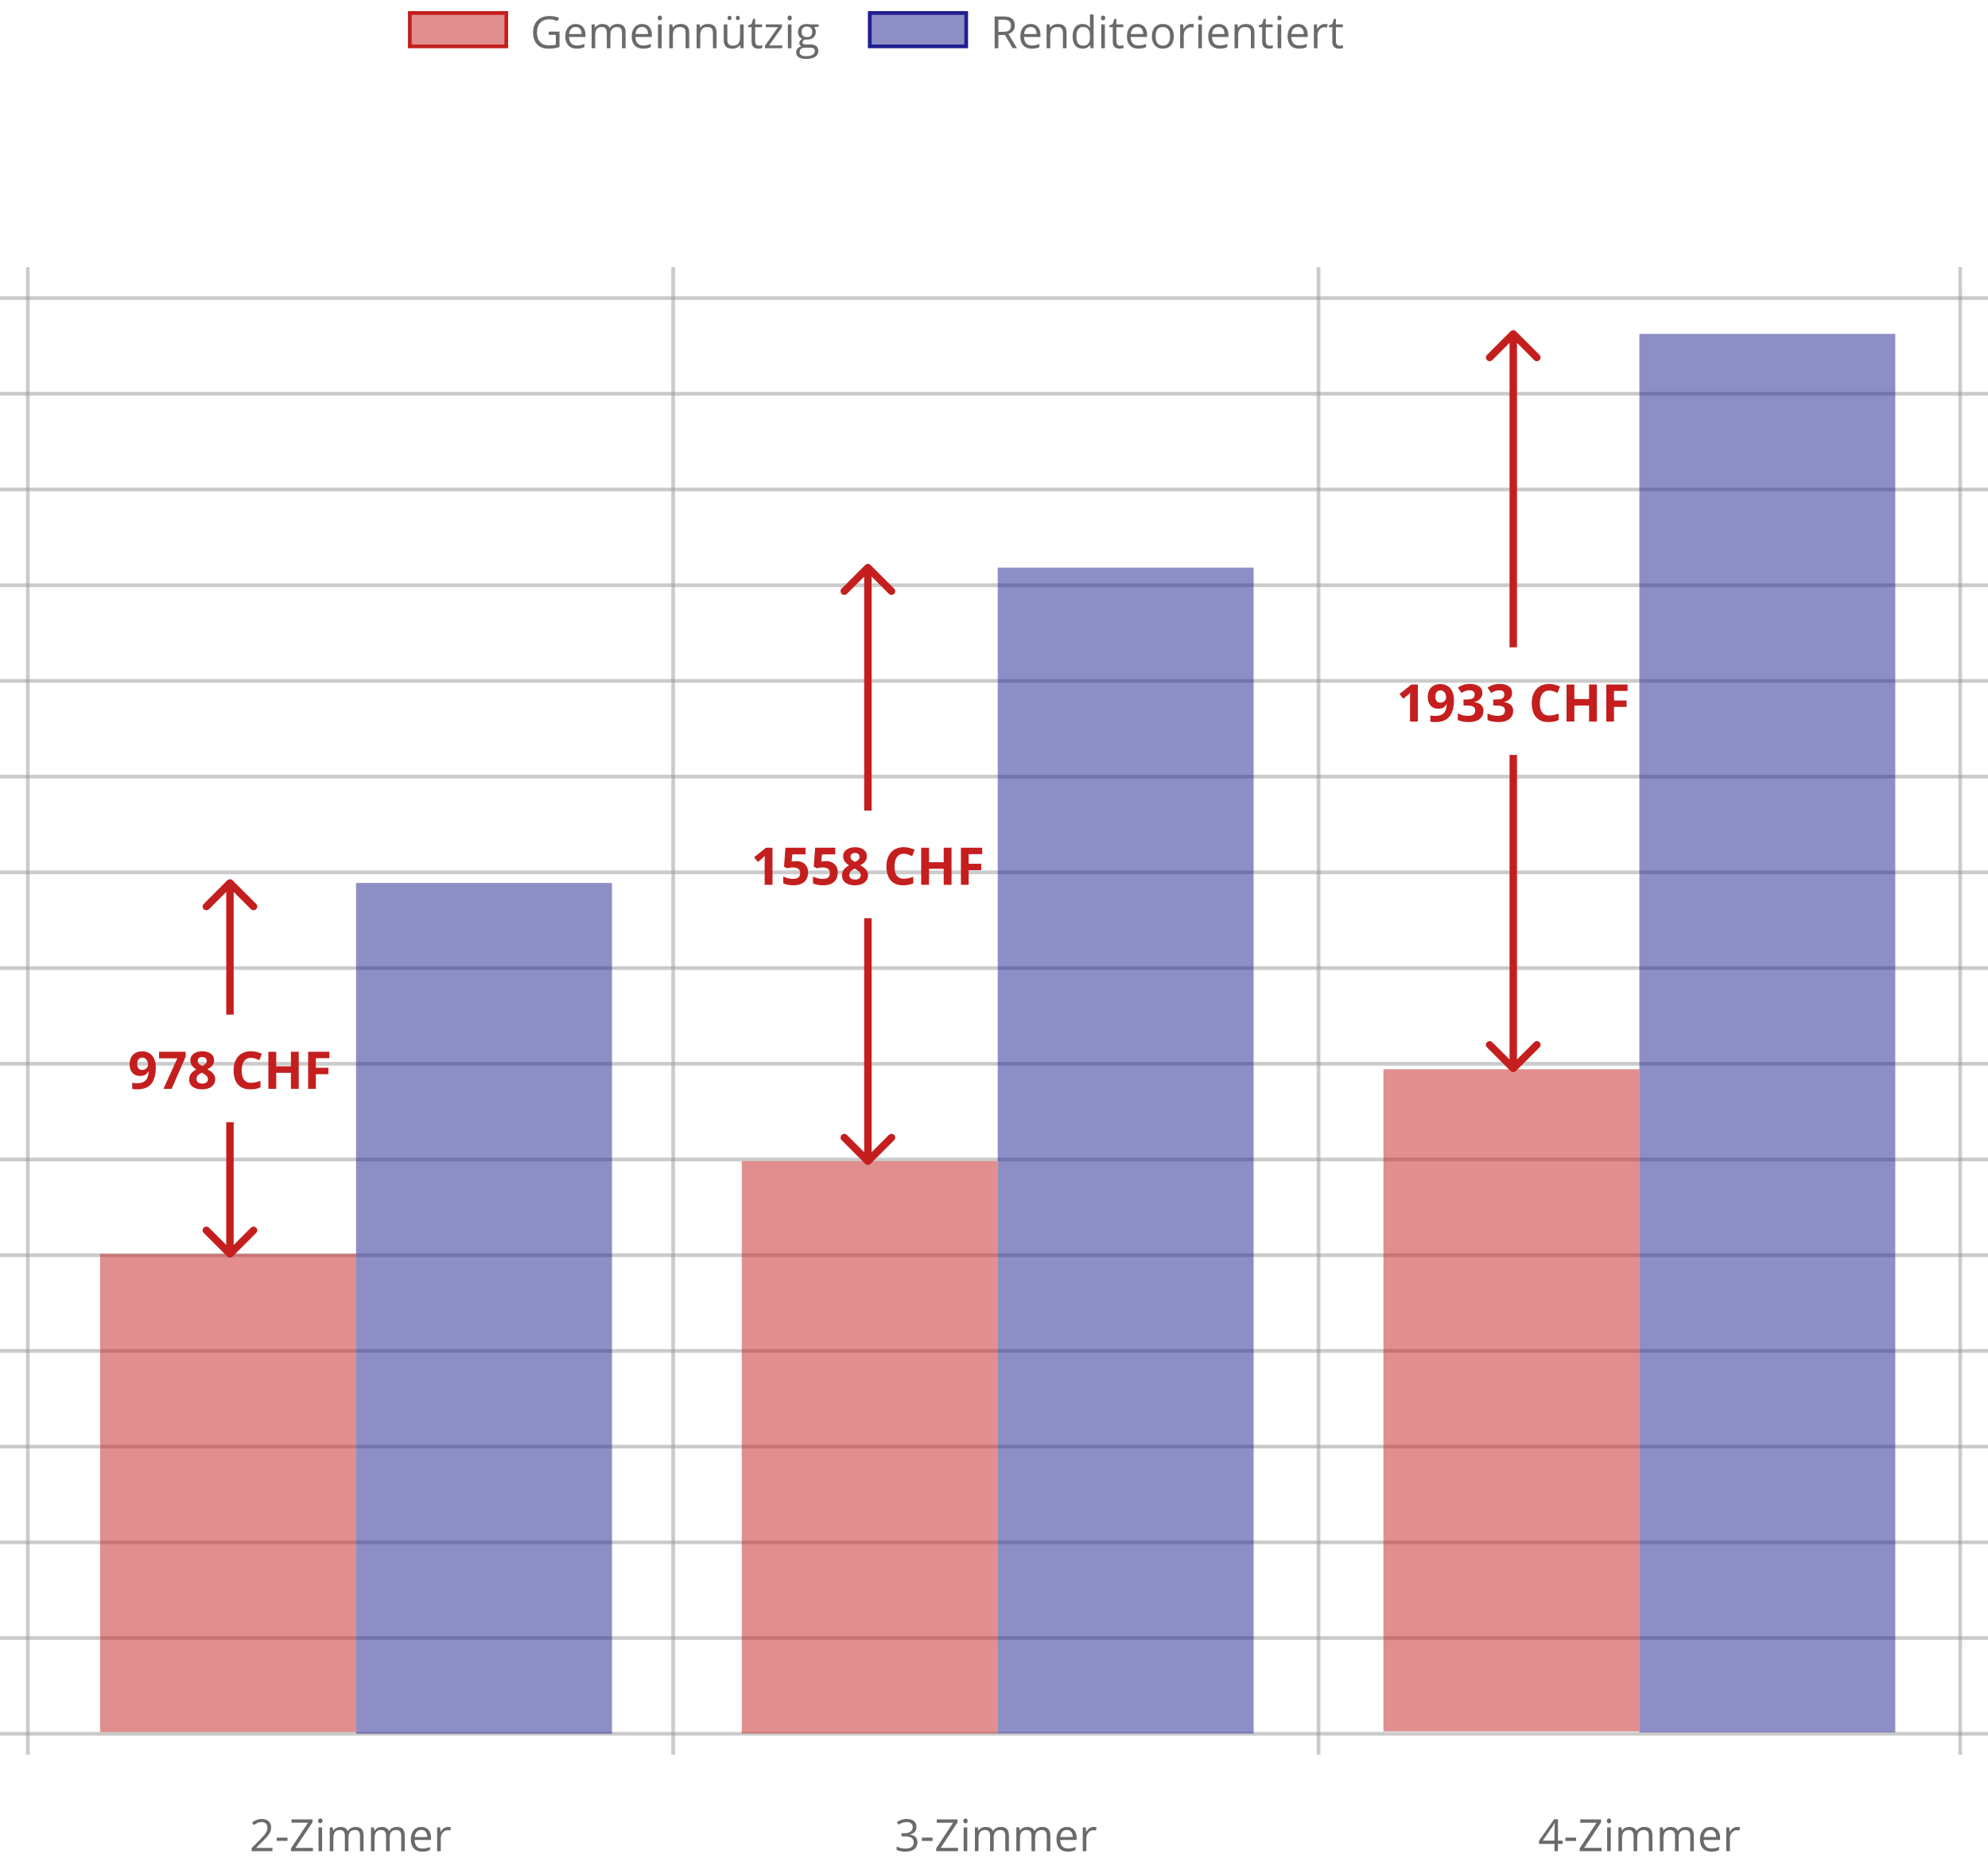 <svg width="536" height="502" viewBox="0 0 536 502" fill="none" xmlns="http://www.w3.org/2000/svg">
<g clip-path="url(#clip0_308_158)">
<path d="M73.453 499H67.84V498.186L70.131 495.859C70.557 495.43 70.914 495.047 71.203 494.711C71.496 494.375 71.719 494.045 71.871 493.721C72.023 493.393 72.1 493.033 72.1 492.643C72.1 492.158 71.955 491.789 71.666 491.535C71.381 491.277 71.004 491.148 70.535 491.148C70.125 491.148 69.762 491.219 69.445 491.359C69.129 491.5 68.805 491.699 68.473 491.957L67.951 491.301C68.178 491.109 68.424 490.939 68.689 490.791C68.959 490.643 69.246 490.525 69.551 490.439C69.859 490.354 70.188 490.311 70.535 490.311C71.062 490.311 71.518 490.402 71.9 490.586C72.283 490.77 72.578 491.031 72.785 491.371C72.996 491.711 73.102 492.115 73.102 492.584C73.102 493.037 73.012 493.459 72.832 493.85C72.652 494.236 72.4 494.621 72.076 495.004C71.752 495.383 71.373 495.785 70.939 496.211L69.076 498.068V498.109H73.453V499ZM74.596 496.211V495.344H77.502V496.211H74.596ZM84.387 499H78.439V498.25L83.051 491.324H78.598V490.434H84.264V491.184L79.647 498.109H84.387V499ZM86.848 492.578V499H85.875V492.578H86.848ZM86.373 490.176C86.533 490.176 86.67 490.229 86.783 490.334C86.9 490.436 86.959 490.596 86.959 490.814C86.959 491.029 86.9 491.189 86.783 491.295C86.67 491.4 86.533 491.453 86.373 491.453C86.205 491.453 86.064 491.4 85.951 491.295C85.842 491.189 85.787 491.029 85.787 490.814C85.787 490.596 85.842 490.436 85.951 490.334C86.064 490.229 86.205 490.176 86.373 490.176ZM95.883 492.461C96.59 492.461 97.123 492.646 97.482 493.018C97.842 493.385 98.022 493.977 98.022 494.793V499H97.061V494.84C97.061 494.32 96.947 493.932 96.721 493.674C96.498 493.412 96.166 493.281 95.725 493.281C95.103 493.281 94.652 493.461 94.371 493.82C94.09 494.18 93.949 494.709 93.949 495.408V499H92.982V494.84C92.982 494.492 92.932 494.203 92.83 493.973C92.732 493.742 92.584 493.57 92.385 493.457C92.189 493.34 91.941 493.281 91.641 493.281C91.215 493.281 90.873 493.369 90.615 493.545C90.357 493.721 90.17 493.982 90.053 494.33C89.939 494.674 89.883 495.098 89.883 495.602V499H88.91V492.578H89.695L89.842 493.486H89.894C90.023 493.264 90.186 493.076 90.381 492.924C90.576 492.771 90.795 492.656 91.037 492.578C91.279 492.5 91.537 492.461 91.811 492.461C92.299 492.461 92.707 492.553 93.035 492.736C93.367 492.916 93.607 493.191 93.756 493.562H93.809C94.019 493.191 94.309 492.916 94.676 492.736C95.043 492.553 95.445 492.461 95.883 492.461ZM106.992 492.461C107.699 492.461 108.232 492.646 108.592 493.018C108.951 493.385 109.131 493.977 109.131 494.793V499H108.17V494.84C108.17 494.32 108.057 493.932 107.83 493.674C107.607 493.412 107.275 493.281 106.834 493.281C106.213 493.281 105.762 493.461 105.48 493.82C105.199 494.18 105.059 494.709 105.059 495.408V499H104.092V494.84C104.092 494.492 104.041 494.203 103.939 493.973C103.842 493.742 103.693 493.57 103.494 493.457C103.299 493.34 103.051 493.281 102.75 493.281C102.324 493.281 101.982 493.369 101.725 493.545C101.467 493.721 101.279 493.982 101.162 494.33C101.049 494.674 100.992 495.098 100.992 495.602V499H100.02V492.578H100.805L100.951 493.486H101.004C101.133 493.264 101.295 493.076 101.49 492.924C101.686 492.771 101.904 492.656 102.146 492.578C102.389 492.5 102.646 492.461 102.92 492.461C103.408 492.461 103.816 492.553 104.145 492.736C104.477 492.916 104.717 493.191 104.865 493.562H104.918C105.129 493.191 105.418 492.916 105.785 492.736C106.152 492.553 106.555 492.461 106.992 492.461ZM113.602 492.461C114.148 492.461 114.617 492.582 115.008 492.824C115.398 493.066 115.697 493.406 115.904 493.844C116.111 494.277 116.215 494.785 116.215 495.367V495.971H111.779C111.791 496.725 111.979 497.299 112.342 497.693C112.705 498.088 113.217 498.285 113.877 498.285C114.283 498.285 114.643 498.248 114.955 498.174C115.268 498.1 115.592 497.99 115.928 497.846V498.701C115.604 498.846 115.281 498.951 114.961 499.018C114.645 499.084 114.27 499.117 113.836 499.117C113.219 499.117 112.68 498.992 112.219 498.742C111.762 498.488 111.406 498.117 111.152 497.629C110.898 497.141 110.771 496.543 110.771 495.836C110.771 495.145 110.887 494.547 111.117 494.043C111.352 493.535 111.68 493.145 112.102 492.871C112.527 492.598 113.027 492.461 113.602 492.461ZM113.59 493.258C113.07 493.258 112.656 493.428 112.348 493.768C112.039 494.107 111.855 494.582 111.797 495.191H115.195C115.191 494.809 115.131 494.473 115.014 494.184C114.9 493.891 114.727 493.664 114.492 493.504C114.258 493.34 113.957 493.258 113.59 493.258ZM120.785 492.461C120.914 492.461 121.049 492.469 121.189 492.484C121.33 492.496 121.455 492.514 121.564 492.537L121.441 493.439C121.336 493.412 121.219 493.391 121.09 493.375C120.961 493.359 120.84 493.352 120.727 493.352C120.469 493.352 120.225 493.404 119.994 493.51C119.768 493.611 119.568 493.76 119.396 493.955C119.225 494.146 119.09 494.379 118.992 494.652C118.895 494.922 118.846 495.223 118.846 495.555V499H117.867V492.578H118.676L118.781 493.762H118.822C118.955 493.523 119.115 493.307 119.303 493.111C119.49 492.912 119.707 492.754 119.953 492.637C120.203 492.52 120.48 492.461 120.785 492.461Z" fill="#6A6A6A"/>
<path d="M247.096 492.449C247.096 492.996 246.941 493.443 246.633 493.791C246.328 494.139 245.895 494.371 245.332 494.488V494.535C246.02 494.621 246.529 494.84 246.861 495.191C247.193 495.543 247.359 496.004 247.359 496.574C247.359 497.391 247.076 498.02 246.51 498.461C245.943 498.898 245.139 499.117 244.096 499.117C243.643 499.117 243.227 499.082 242.848 499.012C242.473 498.945 242.107 498.826 241.752 498.654V497.729C242.123 497.912 242.518 498.053 242.936 498.15C243.357 498.244 243.756 498.291 244.131 498.291C245.611 498.291 246.352 497.711 246.352 496.551C246.352 495.512 245.535 494.992 243.902 494.992H243.059V494.154H243.914C244.582 494.154 245.111 494.008 245.502 493.715C245.893 493.418 246.088 493.008 246.088 492.484C246.088 492.066 245.943 491.738 245.654 491.5C245.369 491.262 244.98 491.143 244.488 491.143C244.113 491.143 243.76 491.193 243.428 491.295C243.096 491.396 242.717 491.584 242.291 491.857L241.799 491.201C242.15 490.924 242.555 490.707 243.012 490.551C243.473 490.391 243.957 490.311 244.465 490.311C245.297 490.311 245.943 490.502 246.404 490.885C246.865 491.264 247.096 491.785 247.096 492.449ZM248.561 496.229V495.338H251.438V496.229H248.561ZM258.305 499H252.416V498.221L256.963 491.33H252.557V490.434H258.176V491.213L253.629 498.098H258.305V499ZM260.795 499H259.822V492.578H260.795V499ZM259.74 490.838C259.74 490.615 259.795 490.453 259.904 490.352C260.014 490.246 260.15 490.193 260.314 490.193C260.471 490.193 260.605 490.246 260.719 490.352C260.832 490.457 260.889 490.619 260.889 490.838C260.889 491.057 260.832 491.221 260.719 491.33C260.605 491.436 260.471 491.488 260.314 491.488C260.15 491.488 260.014 491.436 259.904 491.33C259.795 491.221 259.74 491.057 259.74 490.838ZM271.043 499V494.822C271.043 494.311 270.934 493.928 270.715 493.674C270.496 493.416 270.156 493.287 269.695 493.287C269.09 493.287 268.643 493.461 268.354 493.809C268.064 494.156 267.92 494.691 267.92 495.414V499H266.947V494.822C266.947 494.311 266.838 493.928 266.619 493.674C266.4 493.416 266.059 493.287 265.594 493.287C264.984 493.287 264.537 493.471 264.252 493.838C263.971 494.201 263.83 494.799 263.83 495.631V499H262.857V492.578H263.648L263.807 493.457H263.854C264.037 493.145 264.295 492.9 264.627 492.725C264.963 492.549 265.338 492.461 265.752 492.461C266.756 492.461 267.412 492.824 267.721 493.551H267.768C267.959 493.215 268.236 492.949 268.6 492.754C268.963 492.559 269.377 492.461 269.842 492.461C270.568 492.461 271.111 492.648 271.471 493.023C271.834 493.395 272.016 493.99 272.016 494.811V499H271.043ZM282.211 499V494.822C282.211 494.311 282.102 493.928 281.883 493.674C281.664 493.416 281.324 493.287 280.863 493.287C280.258 493.287 279.811 493.461 279.521 493.809C279.232 494.156 279.088 494.691 279.088 495.414V499H278.115V494.822C278.115 494.311 278.006 493.928 277.787 493.674C277.568 493.416 277.227 493.287 276.762 493.287C276.152 493.287 275.705 493.471 275.42 493.838C275.139 494.201 274.998 494.799 274.998 495.631V499H274.025V492.578H274.816L274.975 493.457H275.021C275.205 493.145 275.463 492.9 275.795 492.725C276.131 492.549 276.506 492.461 276.92 492.461C277.924 492.461 278.58 492.824 278.889 493.551H278.936C279.127 493.215 279.404 492.949 279.768 492.754C280.131 492.559 280.545 492.461 281.01 492.461C281.736 492.461 282.279 492.648 282.639 493.023C283.002 493.395 283.184 493.99 283.184 494.811V499H282.211ZM287.906 499.117C286.957 499.117 286.207 498.828 285.656 498.25C285.109 497.672 284.836 496.869 284.836 495.842C284.836 494.807 285.09 493.984 285.598 493.375C286.109 492.766 286.795 492.461 287.654 492.461C288.459 492.461 289.096 492.727 289.564 493.258C290.033 493.785 290.268 494.482 290.268 495.35V495.965H285.844C285.863 496.719 286.053 497.291 286.412 497.682C286.775 498.072 287.285 498.268 287.941 498.268C288.633 498.268 289.316 498.123 289.992 497.834V498.701C289.648 498.85 289.322 498.955 289.014 499.018C288.709 499.084 288.34 499.117 287.906 499.117ZM287.643 493.275C287.127 493.275 286.715 493.443 286.406 493.779C286.102 494.115 285.922 494.58 285.867 495.174H289.225C289.225 494.561 289.088 494.092 288.814 493.768C288.541 493.439 288.15 493.275 287.643 493.275ZM294.861 492.461C295.146 492.461 295.402 492.484 295.629 492.531L295.494 493.434C295.229 493.375 294.994 493.346 294.791 493.346C294.271 493.346 293.826 493.557 293.455 493.979C293.088 494.4 292.904 494.926 292.904 495.555V499H291.932V492.578H292.734L292.846 493.768H292.893C293.131 493.35 293.418 493.027 293.754 492.801C294.09 492.574 294.459 492.461 294.861 492.461Z" fill="#6A6A6A"/>
<path d="M421.322 497.031H420.051V499H419.119V497.031H414.953V496.182L419.02 490.387H420.051V496.146H421.322V497.031ZM419.119 496.146V493.299C419.119 492.74 419.139 492.109 419.178 491.406H419.131C418.943 491.781 418.768 492.092 418.604 492.338L415.926 496.146H419.119ZM422.061 496.229V495.338H424.938V496.229H422.061ZM431.805 499H425.916V498.221L430.463 491.33H426.057V490.434H431.676V491.213L427.129 498.098H431.805V499ZM434.295 499H433.322V492.578H434.295V499ZM433.24 490.838C433.24 490.615 433.295 490.453 433.404 490.352C433.514 490.246 433.65 490.193 433.814 490.193C433.971 490.193 434.105 490.246 434.219 490.352C434.332 490.457 434.389 490.619 434.389 490.838C434.389 491.057 434.332 491.221 434.219 491.33C434.105 491.436 433.971 491.488 433.814 491.488C433.65 491.488 433.514 491.436 433.404 491.33C433.295 491.221 433.24 491.057 433.24 490.838ZM444.543 499V494.822C444.543 494.311 444.434 493.928 444.215 493.674C443.996 493.416 443.656 493.287 443.195 493.287C442.59 493.287 442.143 493.461 441.854 493.809C441.564 494.156 441.42 494.691 441.42 495.414V499H440.447V494.822C440.447 494.311 440.338 493.928 440.119 493.674C439.9 493.416 439.559 493.287 439.094 493.287C438.484 493.287 438.037 493.471 437.752 493.838C437.471 494.201 437.33 494.799 437.33 495.631V499H436.357V492.578H437.148L437.307 493.457H437.354C437.537 493.145 437.795 492.9 438.127 492.725C438.463 492.549 438.838 492.461 439.252 492.461C440.256 492.461 440.912 492.824 441.221 493.551H441.268C441.459 493.215 441.736 492.949 442.1 492.754C442.463 492.559 442.877 492.461 443.342 492.461C444.068 492.461 444.611 492.648 444.971 493.023C445.334 493.395 445.516 493.99 445.516 494.811V499H444.543ZM455.711 499V494.822C455.711 494.311 455.602 493.928 455.383 493.674C455.164 493.416 454.824 493.287 454.363 493.287C453.758 493.287 453.311 493.461 453.021 493.809C452.732 494.156 452.588 494.691 452.588 495.414V499H451.615V494.822C451.615 494.311 451.506 493.928 451.287 493.674C451.068 493.416 450.727 493.287 450.262 493.287C449.652 493.287 449.205 493.471 448.92 493.838C448.639 494.201 448.498 494.799 448.498 495.631V499H447.525V492.578H448.316L448.475 493.457H448.521C448.705 493.145 448.963 492.9 449.295 492.725C449.631 492.549 450.006 492.461 450.42 492.461C451.424 492.461 452.08 492.824 452.389 493.551H452.436C452.627 493.215 452.904 492.949 453.268 492.754C453.631 492.559 454.045 492.461 454.51 492.461C455.236 492.461 455.779 492.648 456.139 493.023C456.502 493.395 456.684 493.99 456.684 494.811V499H455.711ZM461.406 499.117C460.457 499.117 459.707 498.828 459.156 498.25C458.609 497.672 458.336 496.869 458.336 495.842C458.336 494.807 458.59 493.984 459.098 493.375C459.609 492.766 460.295 492.461 461.154 492.461C461.959 492.461 462.596 492.727 463.064 493.258C463.533 493.785 463.768 494.482 463.768 495.35V495.965H459.344C459.363 496.719 459.553 497.291 459.912 497.682C460.275 498.072 460.785 498.268 461.441 498.268C462.133 498.268 462.816 498.123 463.492 497.834V498.701C463.148 498.85 462.822 498.955 462.514 499.018C462.209 499.084 461.84 499.117 461.406 499.117ZM461.143 493.275C460.627 493.275 460.215 493.443 459.906 493.779C459.602 494.115 459.422 494.58 459.367 495.174H462.725C462.725 494.561 462.588 494.092 462.314 493.768C462.041 493.439 461.65 493.275 461.143 493.275ZM468.361 492.461C468.646 492.461 468.902 492.484 469.129 492.531L468.994 493.434C468.729 493.375 468.494 493.346 468.291 493.346C467.771 493.346 467.326 493.557 466.955 493.979C466.588 494.4 466.404 494.926 466.404 495.555V499H465.432V492.578H466.234L466.346 493.768H466.393C466.631 493.35 466.918 493.027 467.254 492.801C467.59 492.574 467.959 492.461 468.361 492.461Z" fill="#6A6A6A"/>
<path d="M147.945 8.512H150.857V12.678C150.404 12.822 149.943 12.932 149.475 13.006C149.006 13.08 148.463 13.117 147.846 13.117C146.549 13.117 145.539 12.732 144.816 11.963C144.094 11.19 143.732 10.107 143.732 8.717C143.732 7.826 143.91 7.047 144.266 6.379C144.625 5.707 145.141 5.195 145.812 4.844C146.484 4.488 147.271 4.311 148.174 4.311C149.088 4.311 149.939 4.479 150.729 4.814L150.342 5.693C149.568 5.365 148.824 5.201 148.109 5.201C147.066 5.201 146.252 5.512 145.666 6.133C145.08 6.754 144.787 7.615 144.787 8.717C144.787 9.873 145.068 10.75 145.631 11.348C146.197 11.945 147.027 12.244 148.121 12.244C148.715 12.244 149.295 12.176 149.861 12.039V9.402H147.945V8.512ZM155.486 13.117C154.537 13.117 153.787 12.828 153.236 12.25C152.689 11.672 152.416 10.869 152.416 9.842C152.416 8.807 152.67 7.984 153.178 7.375C153.689 6.766 154.375 6.461 155.234 6.461C156.039 6.461 156.676 6.727 157.145 7.258C157.613 7.785 157.848 8.482 157.848 9.35V9.965H153.424C153.443 10.719 153.633 11.291 153.992 11.682C154.355 12.072 154.865 12.268 155.521 12.268C156.213 12.268 156.896 12.123 157.572 11.834V12.701C157.229 12.85 156.902 12.955 156.594 13.018C156.289 13.084 155.92 13.117 155.486 13.117ZM155.223 7.275C154.707 7.275 154.295 7.443 153.986 7.779C153.682 8.115 153.502 8.58 153.447 9.174H156.805C156.805 8.561 156.668 8.092 156.395 7.768C156.121 7.439 155.73 7.275 155.223 7.275ZM167.697 13V8.822C167.697 8.311 167.588 7.928 167.369 7.674C167.15 7.416 166.811 7.287 166.35 7.287C165.744 7.287 165.297 7.461 165.008 7.809C164.719 8.156 164.574 8.691 164.574 9.414V13H163.602V8.822C163.602 8.311 163.492 7.928 163.273 7.674C163.055 7.416 162.713 7.287 162.248 7.287C161.639 7.287 161.191 7.471 160.906 7.838C160.625 8.201 160.484 8.799 160.484 9.631V13H159.512V6.578H160.303L160.461 7.457H160.508C160.691 7.145 160.949 6.9 161.281 6.725C161.617 6.549 161.992 6.461 162.406 6.461C163.41 6.461 164.066 6.824 164.375 7.551H164.422C164.613 7.215 164.891 6.949 165.254 6.754C165.617 6.559 166.031 6.461 166.496 6.461C167.223 6.461 167.766 6.648 168.125 7.023C168.488 7.395 168.67 7.99 168.67 8.811V13H167.697ZM173.393 13.117C172.443 13.117 171.693 12.828 171.143 12.25C170.596 11.672 170.322 10.869 170.322 9.842C170.322 8.807 170.576 7.984 171.084 7.375C171.596 6.766 172.281 6.461 173.141 6.461C173.945 6.461 174.582 6.727 175.051 7.258C175.52 7.785 175.754 8.482 175.754 9.35V9.965H171.33C171.35 10.719 171.539 11.291 171.898 11.682C172.262 12.072 172.771 12.268 173.428 12.268C174.119 12.268 174.803 12.123 175.479 11.834V12.701C175.135 12.85 174.809 12.955 174.5 13.018C174.195 13.084 173.826 13.117 173.393 13.117ZM173.129 7.275C172.613 7.275 172.201 7.443 171.893 7.779C171.588 8.115 171.408 8.58 171.354 9.174H174.711C174.711 8.561 174.574 8.092 174.301 7.768C174.027 7.439 173.637 7.275 173.129 7.275ZM178.391 13H177.418V6.578H178.391V13ZM177.336 4.838C177.336 4.615 177.391 4.453 177.5 4.352C177.609 4.246 177.746 4.193 177.91 4.193C178.066 4.193 178.201 4.246 178.314 4.352C178.428 4.457 178.484 4.619 178.484 4.838C178.484 5.057 178.428 5.221 178.314 5.33C178.201 5.436 178.066 5.488 177.91 5.488C177.746 5.488 177.609 5.436 177.5 5.33C177.391 5.221 177.336 5.057 177.336 4.838ZM184.848 13V8.846C184.848 8.322 184.729 7.932 184.49 7.674C184.252 7.416 183.879 7.287 183.371 7.287C182.699 7.287 182.207 7.469 181.895 7.832C181.582 8.195 181.426 8.795 181.426 9.631V13H180.453V6.578H181.244L181.402 7.457H181.449C181.648 7.141 181.928 6.896 182.287 6.725C182.646 6.549 183.047 6.461 183.488 6.461C184.262 6.461 184.844 6.648 185.234 7.023C185.625 7.395 185.82 7.99 185.82 8.811V13H184.848ZM192.219 13V8.846C192.219 8.322 192.1 7.932 191.861 7.674C191.623 7.416 191.25 7.287 190.742 7.287C190.07 7.287 189.578 7.469 189.266 7.832C188.953 8.195 188.797 8.795 188.797 9.631V13H187.824V6.578H188.615L188.773 7.457H188.82C189.02 7.141 189.299 6.896 189.658 6.725C190.018 6.549 190.418 6.461 190.859 6.461C191.633 6.461 192.215 6.648 192.605 7.023C192.996 7.395 193.191 7.99 193.191 8.811V13H192.219ZM196.109 6.578V10.744C196.109 11.268 196.229 11.658 196.467 11.916C196.705 12.174 197.078 12.303 197.586 12.303C198.258 12.303 198.748 12.119 199.057 11.752C199.369 11.385 199.525 10.785 199.525 9.953V6.578H200.498V13H199.695L199.555 12.139H199.502C199.303 12.455 199.025 12.697 198.67 12.865C198.318 13.033 197.916 13.117 197.463 13.117C196.682 13.117 196.096 12.932 195.705 12.56C195.318 12.19 195.125 11.596 195.125 10.779V6.578H196.109ZM196.168 4.838C196.168 4.635 196.219 4.488 196.32 4.398C196.426 4.309 196.551 4.264 196.695 4.264C196.844 4.264 196.971 4.309 197.076 4.398C197.186 4.488 197.24 4.635 197.24 4.838C197.24 5.033 197.186 5.18 197.076 5.277C196.971 5.371 196.844 5.418 196.695 5.418C196.551 5.418 196.426 5.371 196.32 5.277C196.219 5.18 196.168 5.033 196.168 4.838ZM198.4 4.838C198.4 4.635 198.451 4.488 198.553 4.398C198.658 4.309 198.783 4.264 198.928 4.264C199.072 4.264 199.197 4.309 199.303 4.398C199.412 4.488 199.467 4.635 199.467 4.838C199.467 5.033 199.412 5.18 199.303 5.277C199.197 5.371 199.072 5.418 198.928 5.418C198.783 5.418 198.658 5.371 198.553 5.277C198.451 5.18 198.4 5.033 198.4 4.838ZM204.641 12.315C204.812 12.315 204.979 12.303 205.139 12.279C205.299 12.252 205.426 12.225 205.52 12.197V12.941C205.414 12.992 205.258 13.033 205.051 13.065C204.848 13.1 204.664 13.117 204.5 13.117C203.258 13.117 202.637 12.463 202.637 11.154V7.334H201.717V6.865L202.637 6.461L203.047 5.09H203.609V6.578H205.473V7.334H203.609V11.113C203.609 11.5 203.701 11.797 203.885 12.004C204.068 12.211 204.32 12.315 204.641 12.315ZM210.916 13H206.258V12.338L209.762 7.334H206.475V6.578H210.828V7.334L207.371 12.244H210.916V13ZM213.395 13H212.422V6.578H213.395V13ZM212.34 4.838C212.34 4.615 212.395 4.453 212.504 4.352C212.613 4.246 212.75 4.193 212.914 4.193C213.07 4.193 213.205 4.246 213.318 4.352C213.432 4.457 213.488 4.619 213.488 4.838C213.488 5.057 213.432 5.221 213.318 5.33C213.205 5.436 213.07 5.488 212.914 5.488C212.75 5.488 212.613 5.436 212.504 5.33C212.395 5.221 212.34 5.057 212.34 4.838ZM220.713 6.578V7.193L219.523 7.334C219.633 7.471 219.73 7.65 219.816 7.873C219.902 8.092 219.945 8.34 219.945 8.617C219.945 9.246 219.73 9.748 219.301 10.123C218.871 10.498 218.281 10.685 217.531 10.685C217.34 10.685 217.16 10.67 216.992 10.639C216.578 10.857 216.371 11.133 216.371 11.465C216.371 11.641 216.443 11.771 216.588 11.857C216.732 11.94 216.98 11.98 217.332 11.98H218.469C219.164 11.98 219.697 12.127 220.068 12.42C220.443 12.713 220.631 13.139 220.631 13.697C220.631 14.408 220.346 14.949 219.775 15.32C219.205 15.695 218.373 15.883 217.279 15.883C216.439 15.883 215.791 15.727 215.334 15.414C214.881 15.102 214.654 14.66 214.654 14.09C214.654 13.699 214.779 13.361 215.029 13.076C215.279 12.791 215.631 12.598 216.084 12.496C215.92 12.422 215.781 12.307 215.668 12.15C215.559 11.994 215.504 11.812 215.504 11.605C215.504 11.371 215.566 11.166 215.691 10.99C215.816 10.815 216.014 10.645 216.283 10.48C215.951 10.344 215.68 10.111 215.469 9.783C215.262 9.455 215.158 9.08 215.158 8.658C215.158 7.955 215.369 7.414 215.791 7.035C216.213 6.652 216.811 6.461 217.584 6.461C217.92 6.461 218.223 6.5 218.492 6.578H220.713ZM215.592 14.078C215.592 14.426 215.738 14.69 216.031 14.869C216.324 15.049 216.744 15.139 217.291 15.139C218.107 15.139 218.711 15.016 219.102 14.77C219.496 14.527 219.693 14.197 219.693 13.779C219.693 13.432 219.586 13.19 219.371 13.053C219.156 12.92 218.752 12.854 218.158 12.854H216.992C216.551 12.854 216.207 12.959 215.961 13.17C215.715 13.381 215.592 13.684 215.592 14.078ZM216.119 8.635C216.119 9.084 216.246 9.424 216.5 9.654C216.754 9.885 217.107 10 217.561 10C218.51 10 218.984 9.539 218.984 8.617C218.984 7.652 218.504 7.17 217.543 7.17C217.086 7.17 216.734 7.293 216.488 7.539C216.242 7.785 216.119 8.15 216.119 8.635Z" fill="#6A6A6A"/>
<rect x="110.5" y="3.5" width="26" height="9" fill="#C51E1E" fill-opacity="0.5" stroke="#C51E1E"/>
<path d="M269.174 9.438V13H268.178V4.434H270.527C271.578 4.434 272.354 4.635 272.854 5.037C273.357 5.439 273.609 6.045 273.609 6.854C273.609 7.986 273.035 8.752 271.887 9.15L274.213 13H273.035L270.961 9.438H269.174ZM269.174 8.582H270.539C271.242 8.582 271.758 8.443 272.086 8.166C272.414 7.885 272.578 7.465 272.578 6.906C272.578 6.34 272.41 5.932 272.074 5.682C271.742 5.432 271.207 5.307 270.469 5.307H269.174V8.582ZM278.162 13.117C277.213 13.117 276.463 12.828 275.912 12.25C275.365 11.672 275.092 10.869 275.092 9.842C275.092 8.807 275.346 7.984 275.854 7.375C276.365 6.766 277.051 6.461 277.91 6.461C278.715 6.461 279.352 6.727 279.82 7.258C280.289 7.785 280.523 8.482 280.523 9.35V9.965H276.1C276.119 10.719 276.309 11.291 276.668 11.682C277.031 12.072 277.541 12.268 278.197 12.268C278.889 12.268 279.572 12.123 280.248 11.834V12.701C279.904 12.85 279.578 12.955 279.27 13.018C278.965 13.084 278.596 13.117 278.162 13.117ZM277.898 7.275C277.383 7.275 276.971 7.443 276.662 7.779C276.357 8.115 276.178 8.58 276.123 9.174H279.48C279.48 8.561 279.344 8.092 279.07 7.768C278.797 7.439 278.406 7.275 277.898 7.275ZM286.582 13V8.846C286.582 8.322 286.463 7.932 286.225 7.674C285.986 7.416 285.613 7.287 285.105 7.287C284.434 7.287 283.941 7.469 283.629 7.832C283.316 8.195 283.16 8.795 283.16 9.631V13H282.188V6.578H282.979L283.137 7.457H283.184C283.383 7.141 283.662 6.896 284.021 6.725C284.381 6.549 284.781 6.461 285.223 6.461C285.996 6.461 286.578 6.648 286.969 7.023C287.359 7.395 287.555 7.99 287.555 8.811V13H286.582ZM293.93 12.139H293.877C293.428 12.791 292.756 13.117 291.861 13.117C291.021 13.117 290.367 12.83 289.898 12.256C289.434 11.682 289.201 10.865 289.201 9.807C289.201 8.748 289.436 7.926 289.904 7.34C290.373 6.754 291.025 6.461 291.861 6.461C292.732 6.461 293.4 6.777 293.865 7.41H293.941L293.9 6.947L293.877 6.496V3.883H294.85V13H294.059L293.93 12.139ZM291.984 12.303C292.648 12.303 293.129 12.123 293.426 11.764C293.727 11.4 293.877 10.816 293.877 10.012V9.807C293.877 8.896 293.725 8.248 293.42 7.861C293.119 7.471 292.637 7.275 291.973 7.275C291.402 7.275 290.965 7.498 290.66 7.943C290.359 8.385 290.209 9.01 290.209 9.818C290.209 10.639 290.359 11.258 290.66 11.676C290.961 12.094 291.402 12.303 291.984 12.303ZM297.891 13H296.918V6.578H297.891V13ZM296.836 4.838C296.836 4.615 296.891 4.453 297 4.352C297.109 4.246 297.246 4.193 297.41 4.193C297.566 4.193 297.701 4.246 297.814 4.352C297.928 4.457 297.984 4.619 297.984 4.838C297.984 5.057 297.928 5.221 297.814 5.33C297.701 5.436 297.566 5.488 297.41 5.488C297.246 5.488 297.109 5.436 297 5.33C296.891 5.221 296.836 5.057 296.836 4.838ZM302.027 12.315C302.199 12.315 302.365 12.303 302.525 12.279C302.686 12.252 302.812 12.225 302.906 12.197V12.941C302.801 12.992 302.645 13.033 302.438 13.065C302.234 13.1 302.051 13.117 301.887 13.117C300.645 13.117 300.023 12.463 300.023 11.154V7.334H299.104V6.865L300.023 6.461L300.434 5.09H300.996V6.578H302.859V7.334H300.996V11.113C300.996 11.5 301.088 11.797 301.271 12.004C301.455 12.211 301.707 12.315 302.027 12.315ZM306.908 13.117C305.959 13.117 305.209 12.828 304.658 12.25C304.111 11.672 303.838 10.869 303.838 9.842C303.838 8.807 304.092 7.984 304.6 7.375C305.111 6.766 305.797 6.461 306.656 6.461C307.461 6.461 308.098 6.727 308.566 7.258C309.035 7.785 309.27 8.482 309.27 9.35V9.965H304.846C304.865 10.719 305.055 11.291 305.414 11.682C305.777 12.072 306.287 12.268 306.943 12.268C307.635 12.268 308.318 12.123 308.994 11.834V12.701C308.65 12.85 308.324 12.955 308.016 13.018C307.711 13.084 307.342 13.117 306.908 13.117ZM306.645 7.275C306.129 7.275 305.717 7.443 305.408 7.779C305.104 8.115 304.924 8.58 304.869 9.174H308.227C308.227 8.561 308.09 8.092 307.816 7.768C307.543 7.439 307.152 7.275 306.645 7.275ZM316.477 9.783C316.477 10.83 316.213 11.648 315.686 12.238C315.158 12.824 314.43 13.117 313.5 13.117C312.926 13.117 312.416 12.982 311.971 12.713C311.525 12.443 311.182 12.057 310.939 11.553C310.697 11.049 310.576 10.459 310.576 9.783C310.576 8.736 310.838 7.922 311.361 7.34C311.885 6.754 312.611 6.461 313.541 6.461C314.439 6.461 315.152 6.76 315.68 7.357C316.211 7.955 316.477 8.764 316.477 9.783ZM311.584 9.783C311.584 10.604 311.748 11.229 312.076 11.658C312.404 12.088 312.887 12.303 313.523 12.303C314.16 12.303 314.643 12.09 314.971 11.664C315.303 11.234 315.469 10.607 315.469 9.783C315.469 8.967 315.303 8.348 314.971 7.926C314.643 7.5 314.156 7.287 313.512 7.287C312.875 7.287 312.395 7.496 312.07 7.914C311.746 8.332 311.584 8.955 311.584 9.783ZM321.117 6.461C321.402 6.461 321.658 6.484 321.885 6.531L321.75 7.434C321.484 7.375 321.25 7.346 321.047 7.346C320.527 7.346 320.082 7.557 319.711 7.979C319.344 8.4 319.16 8.926 319.16 9.555V13H318.188V6.578H318.99L319.102 7.768H319.148C319.387 7.35 319.674 7.027 320.01 6.801C320.346 6.574 320.715 6.461 321.117 6.461ZM324.059 13H323.086V6.578H324.059V13ZM323.004 4.838C323.004 4.615 323.059 4.453 323.168 4.352C323.277 4.246 323.414 4.193 323.578 4.193C323.734 4.193 323.869 4.246 323.982 4.352C324.096 4.457 324.152 4.619 324.152 4.838C324.152 5.057 324.096 5.221 323.982 5.33C323.869 5.436 323.734 5.488 323.578 5.488C323.414 5.488 323.277 5.436 323.168 5.33C323.059 5.221 323.004 5.057 323.004 4.838ZM328.834 13.117C327.885 13.117 327.135 12.828 326.584 12.25C326.037 11.672 325.764 10.869 325.764 9.842C325.764 8.807 326.018 7.984 326.525 7.375C327.037 6.766 327.723 6.461 328.582 6.461C329.387 6.461 330.023 6.727 330.492 7.258C330.961 7.785 331.195 8.482 331.195 9.35V9.965H326.771C326.791 10.719 326.98 11.291 327.34 11.682C327.703 12.072 328.213 12.268 328.869 12.268C329.561 12.268 330.244 12.123 330.92 11.834V12.701C330.576 12.85 330.25 12.955 329.941 13.018C329.637 13.084 329.268 13.117 328.834 13.117ZM328.57 7.275C328.055 7.275 327.643 7.443 327.334 7.779C327.029 8.115 326.85 8.58 326.795 9.174H330.152C330.152 8.561 330.016 8.092 329.742 7.768C329.469 7.439 329.078 7.275 328.57 7.275ZM337.254 13V8.846C337.254 8.322 337.135 7.932 336.896 7.674C336.658 7.416 336.285 7.287 335.777 7.287C335.105 7.287 334.613 7.469 334.301 7.832C333.988 8.195 333.832 8.795 333.832 9.631V13H332.859V6.578H333.65L333.809 7.457H333.855C334.055 7.141 334.334 6.896 334.693 6.725C335.053 6.549 335.453 6.461 335.895 6.461C336.668 6.461 337.25 6.648 337.641 7.023C338.031 7.395 338.227 7.99 338.227 8.811V13H337.254ZM342.305 12.315C342.477 12.315 342.643 12.303 342.803 12.279C342.963 12.252 343.09 12.225 343.184 12.197V12.941C343.078 12.992 342.922 13.033 342.715 13.065C342.512 13.1 342.328 13.117 342.164 13.117C340.922 13.117 340.301 12.463 340.301 11.154V7.334H339.381V6.865L340.301 6.461L340.711 5.09H341.273V6.578H343.137V7.334H341.273V11.113C341.273 11.5 341.365 11.797 341.549 12.004C341.732 12.211 341.984 12.315 342.305 12.315ZM345.445 13H344.473V6.578H345.445V13ZM344.391 4.838C344.391 4.615 344.445 4.453 344.555 4.352C344.664 4.246 344.801 4.193 344.965 4.193C345.121 4.193 345.256 4.246 345.369 4.352C345.482 4.457 345.539 4.619 345.539 4.838C345.539 5.057 345.482 5.221 345.369 5.33C345.256 5.436 345.121 5.488 344.965 5.488C344.801 5.488 344.664 5.436 344.555 5.33C344.445 5.221 344.391 5.057 344.391 4.838ZM350.221 13.117C349.271 13.117 348.521 12.828 347.971 12.25C347.424 11.672 347.15 10.869 347.15 9.842C347.15 8.807 347.404 7.984 347.912 7.375C348.424 6.766 349.109 6.461 349.969 6.461C350.773 6.461 351.41 6.727 351.879 7.258C352.348 7.785 352.582 8.482 352.582 9.35V9.965H348.158C348.178 10.719 348.367 11.291 348.727 11.682C349.09 12.072 349.6 12.268 350.256 12.268C350.947 12.268 351.631 12.123 352.307 11.834V12.701C351.963 12.85 351.637 12.955 351.328 13.018C351.023 13.084 350.654 13.117 350.221 13.117ZM349.957 7.275C349.441 7.275 349.029 7.443 348.721 7.779C348.416 8.115 348.236 8.58 348.182 9.174H351.539C351.539 8.561 351.402 8.092 351.129 7.768C350.855 7.439 350.465 7.275 349.957 7.275ZM357.176 6.461C357.461 6.461 357.717 6.484 357.943 6.531L357.809 7.434C357.543 7.375 357.309 7.346 357.105 7.346C356.586 7.346 356.141 7.557 355.77 7.979C355.402 8.4 355.219 8.926 355.219 9.555V13H354.246V6.578H355.049L355.16 7.768H355.207C355.445 7.35 355.732 7.027 356.068 6.801C356.404 6.574 356.773 6.461 357.176 6.461ZM361.219 12.315C361.391 12.315 361.557 12.303 361.717 12.279C361.877 12.252 362.004 12.225 362.098 12.197V12.941C361.992 12.992 361.836 13.033 361.629 13.065C361.426 13.1 361.242 13.117 361.078 13.117C359.836 13.117 359.215 12.463 359.215 11.154V7.334H358.295V6.865L359.215 6.461L359.625 5.09H360.188V6.578H362.051V7.334H360.188V11.113C360.188 11.5 360.279 11.797 360.463 12.004C360.646 12.211 360.898 12.315 361.219 12.315Z" fill="#6A6A6A"/>
<rect x="234.5" y="3.5" width="26" height="9" fill="#1F1F8F" fill-opacity="0.5" stroke="#1F1F8F"/>
<line x1="5.92992e-08" y1="467.34" x2="536" y2="467.34" stroke="#999999" stroke-opacity="0.5"/>
<line x1="7.5" y1="473" x2="7.5" y2="72" stroke="#999999" stroke-opacity="0.5"/>
<line x1="181.5" y1="473" x2="181.5" y2="72" stroke="#999999" stroke-opacity="0.5"/>
<line x1="355.5" y1="473" x2="355.5" y2="72" stroke="#999999" stroke-opacity="0.5"/>
<line x1="528.5" y1="473" x2="528.5" y2="72" stroke="#999999" stroke-opacity="0.5"/>
<line x1="5.92992e-08" y1="441.54" x2="536" y2="441.54" stroke="#999999" stroke-opacity="0.5"/>
<line x1="5.92992e-08" y1="415.741" x2="536" y2="415.741" stroke="#999999" stroke-opacity="0.5"/>
<line x1="5.92992e-08" y1="389.941" x2="536" y2="389.941" stroke="#999999" stroke-opacity="0.5"/>
<line x1="5.92992e-08" y1="364.142" x2="536" y2="364.142" stroke="#999999" stroke-opacity="0.5"/>
<line x1="5.92992e-08" y1="338.342" x2="536" y2="338.342" stroke="#999999" stroke-opacity="0.5"/>
<line x1="5.92992e-08" y1="312.542" x2="536" y2="312.542" stroke="#999999" stroke-opacity="0.5"/>
<line x1="5.92992e-08" y1="286.743" x2="536" y2="286.743" stroke="#999999" stroke-opacity="0.5"/>
<line x1="5.92992e-08" y1="260.943" x2="536" y2="260.943" stroke="#999999" stroke-opacity="0.5"/>
<line x1="5.92992e-08" y1="235.143" x2="536" y2="235.143" stroke="#999999" stroke-opacity="0.5"/>
<line x1="5.92992e-08" y1="209.344" x2="536" y2="209.344" stroke="#999999" stroke-opacity="0.5"/>
<line x1="5.92992e-08" y1="183.544" x2="536" y2="183.544" stroke="#999999" stroke-opacity="0.5"/>
<line x1="5.92992e-08" y1="157.744" x2="536" y2="157.745" stroke="#999999" stroke-opacity="0.5"/>
<line x1="5.92992e-08" y1="131.945" x2="536" y2="131.945" stroke="#999999" stroke-opacity="0.5"/>
<line x1="5.92992e-08" y1="106.145" x2="536" y2="106.145" stroke="#999999" stroke-opacity="0.5"/>
<line x1="5.92992e-08" y1="80.346" x2="536" y2="80.346" stroke="#999999" stroke-opacity="0.5"/>
<rect width="69" height="377" transform="translate(442 90)" fill="#1F1F8F" fill-opacity="0.5"/>
<rect width="69" height="178.487" transform="translate(373 288.216)" fill="#C51E1E" fill-opacity="0.5"/>
<path d="M408.707 89.293C408.317 88.902 407.683 88.902 407.293 89.293L400.929 95.657C400.538 96.047 400.538 96.68 400.929 97.071C401.319 97.462 401.953 97.462 402.343 97.071L408 91.414L413.657 97.071C414.047 97.462 414.681 97.462 415.071 97.071C415.462 96.68 415.462 96.047 415.071 95.657L408.707 89.293ZM409 174.5L409 90L407 90L407 174.5L409 174.5Z" fill="#C51E1E"/>
<path d="M382.276 194.5H380.164V188.717C380.164 188.557 380.166 188.361 380.171 188.129C380.175 187.892 380.182 187.65 380.191 187.404C380.201 187.154 380.21 186.928 380.219 186.728C380.169 186.787 380.066 186.889 379.911 187.035C379.761 187.176 379.619 187.304 379.487 187.418L378.339 188.341L377.32 187.069L380.54 184.506H382.276V194.5ZM392.011 188.771C392.011 189.346 391.967 189.915 391.881 190.48C391.799 191.046 391.653 191.579 391.443 192.08C391.234 192.577 390.94 193.019 390.562 193.406C390.183 193.789 389.702 194.09 389.119 194.309C388.536 194.527 387.829 194.637 387 194.637C386.804 194.637 386.574 194.628 386.31 194.609C386.045 194.596 385.826 194.573 385.653 194.541V192.846C385.836 192.891 386.029 192.928 386.234 192.955C386.439 192.978 386.647 192.989 386.856 192.989C387.69 192.989 388.333 192.857 388.784 192.593C389.24 192.328 389.559 191.962 389.741 191.492C389.928 191.023 390.035 190.48 390.062 189.865H389.98C389.848 190.084 389.691 190.282 389.509 190.46C389.331 190.633 389.103 190.772 388.825 190.877C388.547 190.977 388.194 191.027 387.766 191.027C387.196 191.027 386.699 190.904 386.275 190.658C385.856 190.408 385.53 190.048 385.298 189.578C385.07 189.104 384.956 188.532 384.956 187.862C384.956 187.138 385.093 186.518 385.366 186.003C385.644 185.483 386.038 185.085 386.549 184.807C387.059 184.529 387.661 184.39 388.354 184.39C388.864 184.39 389.34 184.479 389.782 184.656C390.224 184.829 390.612 185.096 390.944 185.456C391.282 185.816 391.544 186.272 391.73 186.823C391.917 187.375 392.011 188.024 392.011 188.771ZM388.395 186.085C387.984 186.085 387.649 186.226 387.39 186.509C387.13 186.791 387 187.233 387 187.835C387 188.318 387.112 188.701 387.335 188.983C387.558 189.266 387.898 189.407 388.354 189.407C388.668 189.407 388.941 189.339 389.174 189.202C389.406 189.061 389.586 188.885 389.714 188.676C389.846 188.462 389.912 188.243 389.912 188.02C389.912 187.787 389.88 187.557 389.816 187.329C389.753 187.101 389.657 186.894 389.529 186.707C389.402 186.52 389.242 186.37 389.051 186.256C388.864 186.142 388.645 186.085 388.395 186.085ZM399.674 186.741C399.674 187.201 399.578 187.6 399.387 187.938C399.195 188.275 398.936 188.55 398.607 188.765C398.284 188.979 397.919 189.136 397.514 189.236V189.277C398.316 189.378 398.924 189.624 399.339 190.016C399.758 190.408 399.968 190.932 399.968 191.588C399.968 192.171 399.824 192.693 399.537 193.153C399.255 193.614 398.817 193.976 398.225 194.24C397.632 194.505 396.869 194.637 395.935 194.637C395.383 194.637 394.868 194.591 394.39 194.5C393.916 194.413 393.469 194.279 393.05 194.097V192.299C393.478 192.518 393.927 192.684 394.396 192.798C394.866 192.907 395.303 192.962 395.709 192.962C396.465 192.962 396.994 192.832 397.295 192.572C397.6 192.308 397.753 191.939 397.753 191.465C397.753 191.187 397.682 190.952 397.541 190.761C397.4 190.569 397.154 190.424 396.803 190.323C396.456 190.223 395.971 190.173 395.347 190.173H394.588V188.553H395.36C395.976 188.553 396.443 188.496 396.762 188.382C397.085 188.263 397.304 188.104 397.418 187.903C397.536 187.698 397.596 187.466 397.596 187.206C397.596 186.851 397.486 186.573 397.268 186.372C397.049 186.172 396.684 186.071 396.174 186.071C395.855 186.071 395.563 186.112 395.299 186.194C395.039 186.272 394.804 186.368 394.595 186.481C394.385 186.591 394.201 186.698 394.041 186.803L393.063 185.347C393.455 185.064 393.913 184.829 394.438 184.643C394.966 184.456 395.595 184.362 396.324 184.362C397.354 184.362 398.17 184.57 398.771 184.984C399.373 185.399 399.674 185.985 399.674 186.741ZM407.686 186.741C407.686 187.201 407.59 187.6 407.398 187.938C407.207 188.275 406.947 188.55 406.619 188.765C406.296 188.979 405.931 189.136 405.525 189.236V189.277C406.327 189.378 406.936 189.624 407.351 190.016C407.77 190.408 407.979 190.932 407.979 191.588C407.979 192.171 407.836 192.693 407.549 193.153C407.266 193.614 406.829 193.976 406.236 194.24C405.644 194.505 404.881 194.637 403.946 194.637C403.395 194.637 402.88 194.591 402.401 194.5C401.927 194.413 401.481 194.279 401.062 194.097V192.299C401.49 192.518 401.939 192.684 402.408 192.798C402.878 192.907 403.315 192.962 403.721 192.962C404.477 192.962 405.006 192.832 405.307 192.572C405.612 192.308 405.765 191.939 405.765 191.465C405.765 191.187 405.694 190.952 405.553 190.761C405.411 190.569 405.165 190.424 404.814 190.323C404.468 190.223 403.983 190.173 403.358 190.173H402.6V188.553H403.372C403.987 188.553 404.454 188.496 404.773 188.382C405.097 188.263 405.316 188.104 405.43 187.903C405.548 187.698 405.607 187.466 405.607 187.206C405.607 186.851 405.498 186.573 405.279 186.372C405.061 186.172 404.696 186.071 404.186 186.071C403.867 186.071 403.575 186.112 403.311 186.194C403.051 186.272 402.816 186.368 402.606 186.481C402.397 186.591 402.212 186.698 402.053 186.803L401.075 185.347C401.467 185.064 401.925 184.829 402.449 184.643C402.978 184.456 403.607 184.362 404.336 184.362C405.366 184.362 406.182 184.57 406.783 184.984C407.385 185.399 407.686 185.985 407.686 186.741ZM417.68 186.126C417.274 186.126 416.914 186.206 416.6 186.365C416.29 186.52 416.028 186.746 415.813 187.042C415.604 187.338 415.444 187.696 415.335 188.115C415.226 188.535 415.171 189.006 415.171 189.53C415.171 190.237 415.257 190.84 415.431 191.342C415.608 191.839 415.882 192.219 416.251 192.483C416.62 192.743 417.096 192.873 417.68 192.873C418.085 192.873 418.491 192.827 418.896 192.736C419.307 192.645 419.751 192.515 420.229 192.347V194.124C419.787 194.306 419.352 194.436 418.924 194.514C418.495 194.596 418.015 194.637 417.481 194.637C416.451 194.637 415.604 194.425 414.938 194.001C414.278 193.573 413.788 192.976 413.469 192.21C413.15 191.44 412.99 190.542 412.99 189.517C412.99 188.76 413.093 188.067 413.298 187.438C413.503 186.81 413.804 186.265 414.2 185.805C414.597 185.344 415.087 184.989 415.67 184.738C416.253 184.488 416.923 184.362 417.68 184.362C418.176 184.362 418.673 184.426 419.17 184.554C419.671 184.677 420.15 184.848 420.605 185.066L419.922 186.789C419.548 186.611 419.172 186.456 418.794 186.324C418.416 186.192 418.044 186.126 417.68 186.126ZM430.552 194.5H428.439V190.187H424.481V194.5H422.362V184.506H424.481V188.423H428.439V184.506H430.552V194.5ZM435.166 194.5H433.081V184.506H438.81V186.242H435.166V188.819H438.557V190.549H435.166V194.5Z" fill="#C51E1E"/>
<path d="M407.293 288.707C407.683 289.098 408.317 289.098 408.707 288.707L415.071 282.343C415.462 281.953 415.462 281.319 415.071 280.929C414.681 280.538 414.047 280.538 413.657 280.929L408 286.586L402.343 280.929C401.953 280.538 401.319 280.538 400.929 280.929C400.538 281.319 400.538 281.953 400.929 282.343L407.293 288.707ZM409 288L409 203.5L407 203.5L407 288L409 288Z" fill="#C51E1E"/>
<rect width="69" height="314.252" transform="translate(269 153)" fill="#1F1F8F" fill-opacity="0.5"/>
<rect width="69" height="154.251" transform="translate(200 313)" fill="#C51E1E" fill-opacity="0.5"/>
<path d="M234.707 152.293C234.317 151.902 233.683 151.902 233.293 152.293L226.929 158.657C226.538 159.047 226.538 159.681 226.929 160.071C227.319 160.462 227.953 160.462 228.343 160.071L234 154.414L239.657 160.071C240.047 160.462 240.681 160.462 241.071 160.071C241.462 159.681 241.462 159.047 241.071 158.657L234.707 152.293ZM235 218.5L235 153L233 153L233 218.5L235 218.5Z" fill="#C51E1E"/>
<path d="M208.276 238.5H206.164V232.717C206.164 232.557 206.166 232.361 206.171 232.129C206.175 231.892 206.182 231.65 206.191 231.404C206.201 231.154 206.21 230.928 206.219 230.728C206.169 230.787 206.066 230.889 205.911 231.035C205.761 231.176 205.619 231.304 205.487 231.418L204.339 232.341L203.32 231.069L206.54 228.506H208.276V238.5ZM214.702 232.115C215.313 232.115 215.855 232.231 216.329 232.464C216.808 232.696 217.184 233.038 217.457 233.489C217.73 233.94 217.867 234.496 217.867 235.157C217.867 235.877 217.717 236.499 217.416 237.023C217.12 237.543 216.675 237.942 216.083 238.22C215.495 238.498 214.761 238.637 213.882 238.637C213.358 238.637 212.863 238.591 212.398 238.5C211.938 238.413 211.535 238.279 211.188 238.097V236.271C211.535 236.454 211.95 236.609 212.433 236.736C212.92 236.859 213.378 236.921 213.807 236.921C214.226 236.921 214.579 236.866 214.866 236.757C215.153 236.643 215.37 236.47 215.516 236.237C215.666 236 215.741 235.7 215.741 235.335C215.741 234.847 215.577 234.474 215.249 234.214C214.921 233.954 214.417 233.824 213.738 233.824C213.479 233.824 213.207 233.849 212.925 233.899C212.647 233.95 212.414 234 212.228 234.05L211.387 233.599L211.763 228.506H217.184V230.297H213.615L213.431 232.259C213.586 232.227 213.754 232.195 213.937 232.163C214.119 232.131 214.374 232.115 214.702 232.115ZM222.714 232.115C223.325 232.115 223.867 232.231 224.341 232.464C224.819 232.696 225.195 233.038 225.469 233.489C225.742 233.94 225.879 234.496 225.879 235.157C225.879 235.877 225.729 236.499 225.428 237.023C225.132 237.543 224.687 237.942 224.095 238.22C223.507 238.498 222.773 238.637 221.894 238.637C221.369 238.637 220.875 238.591 220.41 238.5C219.95 238.413 219.547 238.279 219.2 238.097V236.271C219.547 236.454 219.961 236.609 220.444 236.736C220.932 236.859 221.39 236.921 221.818 236.921C222.238 236.921 222.591 236.866 222.878 236.757C223.165 236.643 223.382 236.47 223.527 236.237C223.678 236 223.753 235.7 223.753 235.335C223.753 234.847 223.589 234.474 223.261 234.214C222.933 233.954 222.429 233.824 221.75 233.824C221.49 233.824 221.219 233.849 220.937 233.899C220.659 233.95 220.426 234 220.239 234.05L219.398 233.599L219.774 228.506H225.195V230.297H221.627L221.442 232.259C221.597 232.227 221.766 232.195 221.948 232.163C222.131 232.131 222.386 232.115 222.714 232.115ZM230.534 228.376C231.108 228.376 231.637 228.465 232.12 228.643C232.608 228.82 232.997 229.089 233.289 229.449C233.581 229.805 233.727 230.251 233.727 230.789C233.727 231.19 233.647 231.541 233.487 231.842C233.332 232.143 233.12 232.407 232.852 232.635C232.583 232.858 232.277 233.054 231.936 233.223C232.291 233.41 232.628 233.628 232.947 233.879C233.266 234.125 233.526 234.414 233.727 234.747C233.932 235.08 234.034 235.467 234.034 235.909C234.034 236.465 233.886 236.948 233.59 237.358C233.294 237.764 232.883 238.078 232.359 238.302C231.835 238.525 231.227 238.637 230.534 238.637C229.787 238.637 229.151 238.53 228.627 238.315C228.103 238.101 227.704 237.796 227.431 237.399C227.157 236.998 227.021 236.52 227.021 235.964C227.021 235.508 227.105 235.112 227.273 234.774C227.447 234.437 227.679 234.148 227.971 233.906C228.262 233.66 228.584 233.451 228.935 233.277C228.638 233.09 228.367 232.879 228.121 232.642C227.88 232.405 227.686 232.133 227.54 231.828C227.399 231.523 227.328 231.172 227.328 230.775C227.328 230.247 227.476 229.805 227.772 229.449C228.073 229.094 228.467 228.827 228.955 228.649C229.443 228.467 229.969 228.376 230.534 228.376ZM228.976 235.841C228.976 236.201 229.103 236.499 229.358 236.736C229.618 236.969 230.001 237.085 230.507 237.085C231.031 237.085 231.423 236.973 231.683 236.75C231.942 236.522 232.072 236.224 232.072 235.854C232.072 235.599 231.997 235.376 231.847 235.185C231.701 234.993 231.516 234.822 231.293 234.672C231.07 234.517 230.844 234.373 230.616 234.241L230.432 234.146C230.14 234.278 229.885 234.426 229.666 234.59C229.452 234.754 229.283 234.938 229.16 235.144C229.037 235.349 228.976 235.581 228.976 235.841ZM230.521 229.921C230.174 229.921 229.887 230.01 229.659 230.188C229.431 230.365 229.317 230.616 229.317 230.939C229.317 231.167 229.372 231.368 229.481 231.541C229.595 231.71 229.743 231.858 229.926 231.985C230.113 232.113 230.315 232.231 230.534 232.341C230.744 232.241 230.94 232.129 231.122 232.006C231.304 231.883 231.452 231.735 231.566 231.562C231.68 231.388 231.737 231.181 231.737 230.939C231.737 230.616 231.621 230.365 231.389 230.188C231.161 230.01 230.871 229.921 230.521 229.921ZM243.68 230.126C243.274 230.126 242.914 230.206 242.6 230.365C242.29 230.52 242.028 230.746 241.813 231.042C241.604 231.338 241.444 231.696 241.335 232.115C241.226 232.535 241.171 233.006 241.171 233.53C241.171 234.237 241.257 234.84 241.431 235.342C241.608 235.839 241.882 236.219 242.251 236.483C242.62 236.743 243.096 236.873 243.68 236.873C244.085 236.873 244.491 236.827 244.896 236.736C245.307 236.645 245.751 236.515 246.229 236.347V238.124C245.787 238.306 245.352 238.436 244.924 238.514C244.495 238.596 244.015 238.637 243.481 238.637C242.451 238.637 241.604 238.425 240.938 238.001C240.278 237.573 239.788 236.976 239.469 236.21C239.15 235.44 238.99 234.542 238.99 233.517C238.99 232.76 239.093 232.067 239.298 231.438C239.503 230.81 239.804 230.265 240.2 229.805C240.597 229.344 241.087 228.989 241.67 228.738C242.253 228.488 242.923 228.362 243.68 228.362C244.176 228.362 244.673 228.426 245.17 228.554C245.671 228.677 246.15 228.848 246.605 229.066L245.922 230.789C245.548 230.611 245.172 230.456 244.794 230.324C244.416 230.192 244.044 230.126 243.68 230.126ZM256.552 238.5H254.439V234.187H250.481V238.5H248.362V228.506H250.481V232.423H254.439V228.506H256.552V238.5ZM261.166 238.5H259.081V228.506H264.81V230.242H261.166V232.819H264.557V234.549H261.166V238.5Z" fill="#C51E1E"/>
<path d="M233.293 313.707C233.683 314.098 234.317 314.098 234.707 313.707L241.071 307.343C241.462 306.953 241.462 306.319 241.071 305.929C240.681 305.538 240.047 305.538 239.657 305.929L234 311.586L228.343 305.929C227.953 305.538 227.319 305.538 226.929 305.929C226.538 306.319 226.538 306.953 226.929 307.343L233.293 313.707ZM235 313L235 247.5L233 247.5L233 313L235 313Z" fill="#C51E1E"/>
<rect width="69" height="229.322" transform="translate(96 238)" fill="#1F1F8F" fill-opacity="0.5"/>
<rect width="69" height="128.885" transform="translate(27 338)" fill="#C51E1E" fill-opacity="0.5"/>
<path d="M62.707 237.293C62.317 236.902 61.683 236.902 61.293 237.293L54.929 243.657C54.538 244.047 54.538 244.681 54.929 245.071C55.319 245.462 55.953 245.462 56.343 245.071L62 239.414L67.657 245.071C68.047 245.462 68.68 245.462 69.071 245.071C69.462 244.681 69.462 244.047 69.071 243.657L62.707 237.293ZM63 273.5L63 238L61 238L61 273.5L63 273.5Z" fill="#C51E1E"/>
<path d="M42.005 287.771C42.005 288.346 41.962 288.915 41.875 289.48C41.793 290.046 41.647 290.579 41.438 291.08C41.228 291.577 40.934 292.019 40.556 292.406C40.177 292.789 39.697 293.09 39.113 293.309C38.53 293.527 37.824 293.637 36.994 293.637C36.798 293.637 36.568 293.628 36.304 293.609C36.039 293.596 35.821 293.573 35.648 293.541V291.846C35.83 291.891 36.023 291.928 36.228 291.955C36.434 291.978 36.641 291.989 36.851 291.989C37.685 291.989 38.327 291.857 38.778 291.593C39.234 291.328 39.553 290.962 39.735 290.492C39.922 290.023 40.029 289.48 40.057 288.865H39.975C39.842 289.084 39.685 289.282 39.503 289.46C39.325 289.633 39.097 289.772 38.819 289.877C38.541 289.977 38.188 290.027 37.76 290.027C37.19 290.027 36.693 289.904 36.27 289.658C35.85 289.408 35.524 289.048 35.292 288.578C35.064 288.104 34.95 287.532 34.95 286.862C34.95 286.138 35.087 285.518 35.36 285.003C35.638 284.483 36.033 284.085 36.543 283.807C37.053 283.529 37.655 283.39 38.348 283.39C38.858 283.39 39.334 283.479 39.776 283.656C40.218 283.829 40.606 284.096 40.938 284.456C41.276 284.816 41.538 285.272 41.725 285.823C41.911 286.375 42.005 287.024 42.005 287.771ZM38.389 285.085C37.978 285.085 37.644 285.226 37.384 285.509C37.124 285.791 36.994 286.233 36.994 286.835C36.994 287.318 37.106 287.701 37.329 287.983C37.552 288.266 37.892 288.407 38.348 288.407C38.662 288.407 38.935 288.339 39.168 288.202C39.4 288.061 39.58 287.885 39.708 287.676C39.84 287.462 39.906 287.243 39.906 287.02C39.906 286.787 39.874 286.557 39.81 286.329C39.747 286.101 39.651 285.894 39.523 285.707C39.396 285.52 39.236 285.37 39.045 285.256C38.858 285.142 38.639 285.085 38.389 285.085ZM44.062 293.5L47.815 285.283H42.887V283.506H50.058V284.832L46.277 293.5H44.062ZM54.528 283.376C55.102 283.376 55.631 283.465 56.114 283.643C56.602 283.82 56.992 284.089 57.283 284.449C57.575 284.805 57.721 285.251 57.721 285.789C57.721 286.19 57.641 286.541 57.481 286.842C57.327 287.143 57.115 287.407 56.846 287.635C56.577 287.858 56.272 288.054 55.93 288.223C56.285 288.41 56.622 288.628 56.941 288.879C57.26 289.125 57.52 289.414 57.721 289.747C57.926 290.08 58.028 290.467 58.028 290.909C58.028 291.465 57.88 291.948 57.584 292.358C57.288 292.764 56.878 293.078 56.353 293.302C55.829 293.525 55.221 293.637 54.528 293.637C53.781 293.637 53.145 293.53 52.621 293.315C52.097 293.101 51.698 292.796 51.425 292.399C51.151 291.998 51.015 291.52 51.015 290.964C51.015 290.508 51.099 290.112 51.268 289.774C51.441 289.437 51.673 289.148 51.965 288.906C52.257 288.66 52.578 288.451 52.929 288.277C52.633 288.09 52.361 287.879 52.115 287.642C51.874 287.405 51.68 287.133 51.534 286.828C51.393 286.523 51.322 286.172 51.322 285.775C51.322 285.247 51.47 284.805 51.767 284.449C52.067 284.094 52.462 283.827 52.949 283.649C53.437 283.467 53.963 283.376 54.528 283.376ZM52.97 290.841C52.97 291.201 53.097 291.499 53.352 291.736C53.612 291.969 53.995 292.085 54.501 292.085C55.025 292.085 55.417 291.973 55.677 291.75C55.937 291.522 56.066 291.224 56.066 290.854C56.066 290.599 55.991 290.376 55.841 290.185C55.695 289.993 55.51 289.822 55.287 289.672C55.064 289.517 54.838 289.373 54.61 289.241L54.426 289.146C54.134 289.278 53.879 289.426 53.66 289.59C53.446 289.754 53.277 289.938 53.154 290.144C53.031 290.349 52.97 290.581 52.97 290.841ZM54.515 284.921C54.168 284.921 53.881 285.01 53.653 285.188C53.425 285.365 53.312 285.616 53.312 285.939C53.312 286.167 53.366 286.368 53.476 286.541C53.59 286.71 53.738 286.858 53.92 286.985C54.107 287.113 54.31 287.231 54.528 287.341C54.738 287.241 54.934 287.129 55.116 287.006C55.298 286.883 55.447 286.735 55.56 286.562C55.675 286.388 55.731 286.181 55.731 285.939C55.731 285.616 55.615 285.365 55.383 285.188C55.155 285.01 54.866 284.921 54.515 284.921ZM67.674 285.126C67.268 285.126 66.908 285.206 66.594 285.365C66.284 285.52 66.022 285.746 65.808 286.042C65.598 286.338 65.439 286.696 65.329 287.115C65.22 287.535 65.165 288.006 65.165 288.53C65.165 289.237 65.252 289.84 65.425 290.342C65.603 290.839 65.876 291.219 66.245 291.483C66.614 291.743 67.091 291.873 67.674 291.873C68.079 291.873 68.485 291.827 68.891 291.736C69.301 291.645 69.745 291.515 70.224 291.347V293.124C69.782 293.306 69.346 293.436 68.918 293.514C68.49 293.596 68.009 293.637 67.476 293.637C66.446 293.637 65.598 293.425 64.933 293.001C64.272 292.573 63.782 291.976 63.463 291.21C63.144 290.44 62.984 289.542 62.984 288.517C62.984 287.76 63.087 287.067 63.292 286.438C63.497 285.81 63.798 285.265 64.194 284.805C64.591 284.344 65.081 283.989 65.664 283.738C66.247 283.488 66.917 283.362 67.674 283.362C68.171 283.362 68.667 283.426 69.164 283.554C69.665 283.677 70.144 283.848 70.6 284.066L69.916 285.789C69.542 285.611 69.166 285.456 68.788 285.324C68.41 285.192 68.038 285.126 67.674 285.126ZM80.546 293.5H78.434V289.187H74.476V293.5H72.356V283.506H74.476V287.423H78.434V283.506H80.546V293.5ZM85.16 293.5H83.075V283.506H88.804V285.242H85.16V287.819H88.551V289.549H85.16V293.5Z" fill="#C51E1E"/>
<path d="M61.293 338.707C61.683 339.098 62.317 339.098 62.707 338.707L69.071 332.343C69.462 331.953 69.462 331.319 69.071 330.929C68.68 330.538 68.047 330.538 67.657 330.929L62 336.586L56.343 330.929C55.953 330.538 55.319 330.538 54.929 330.929C54.538 331.319 54.538 331.953 54.929 332.343L61.293 338.707ZM63 338L63 302.5L61 302.5L61 338L63 338Z" fill="#C51E1E"/>
</g>
<defs>
<clipPath id="clip0_308_158">
<rect width="536" height="502" fill="white"/>
</clipPath>
</defs>
</svg>
